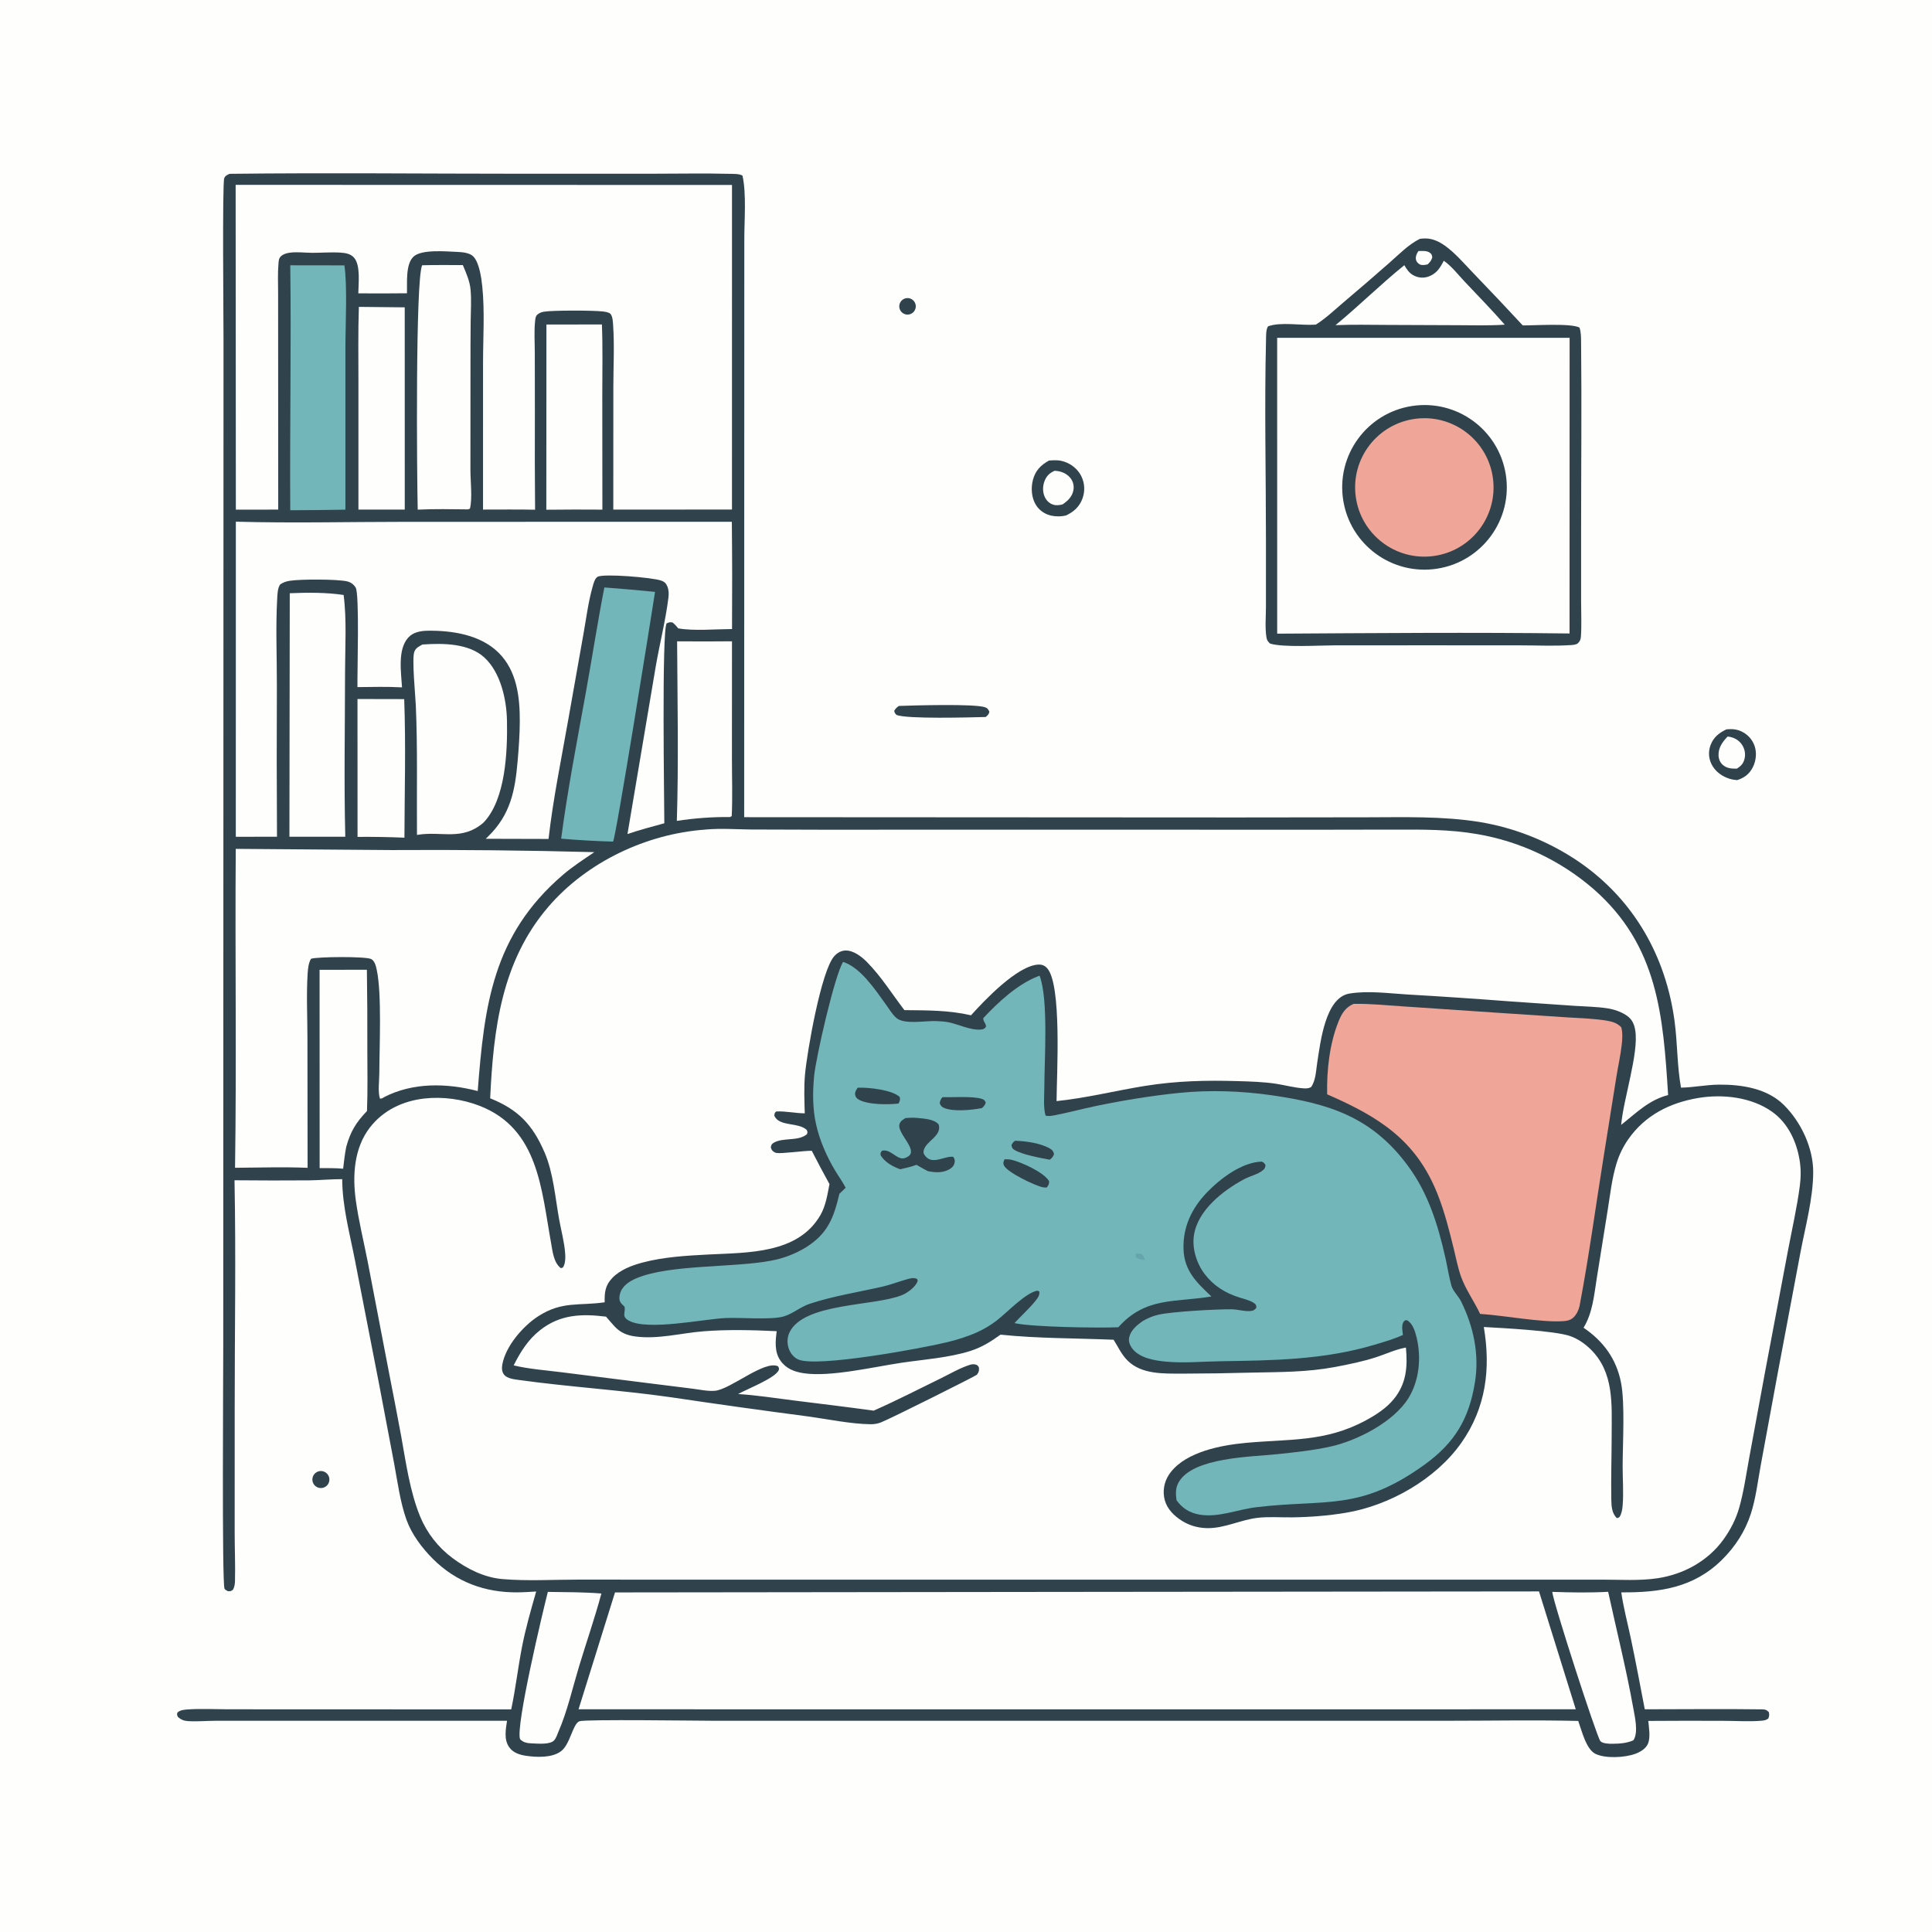 <svg version="1.1" xmlns="http://www.w3.org/2000/svg" style="display: block;" viewBox="0 0 2048 2048" width="1024" height="1024">
<path transform="translate(0,0)" fill="rgb(254,254,252)" d="M 0 0 L 2048 0 L 2048 2048 L 0 2048 L 0 0 z"/>
<path transform="translate(0,0)" fill="rgb(48,67,77)" d="M 243.341 184.259 C 346.468 183.019 449.742 184.167 552.885 184.171 L 695.746 184.131 C 721.298 184.124 746.982 183.603 772.521 184.251 C 776.433 184.35 783.864 184.019 787.088 186.194 C 791.354 205.666 789.001 233.12 789.005 253.477 L 788.973 376.582 L 788.859 866.246 L 1310.42 866.535 L 1448.62 866.371 C 1488.35 866.312 1528.8 865.032 1568.18 871.296 C 1606.34 877.603 1642.65 892.222 1674.54 914.117 C 1732.14 954.057 1766.05 1013.95 1775.19 1083.07 C 1778.25 1106.21 1777.75 1130.05 1781.94 1152.95 C 1795.32 1152.72 1808.61 1149.88 1822.12 1149.77 C 1846.18 1149.56 1873.24 1153.69 1891.04 1171.39 C 1909.19 1189.43 1922.15 1216.81 1922.07 1242.62 C 1921.97 1270.33 1913.87 1299.76 1908.67 1327.04 L 1884.47 1455.59 L 1866.49 1553.07 C 1863.37 1569.96 1861.28 1588.29 1855.98 1604.63 C 1849.91 1623.37 1839.31 1639.7 1825.34 1653.48 C 1795.2 1683.22 1759.31 1688.26 1718.63 1687.97 C 1720.99 1704.53 1725.39 1720.79 1728.84 1737.14 C 1734.08 1761.99 1738.71 1786.99 1743.54 1811.92 C 1785 1811.92 1826.54 1811.42 1867.99 1811.99 C 1871.46 1812.04 1872.64 1812.49 1875.06 1814.96 C 1875.61 1818.08 1875.58 1818.67 1874.51 1821.65 C 1871.83 1823.63 1870.27 1823.77 1866.9 1824.06 C 1854.41 1825.14 1841.1 1824.19 1828.51 1824.17 C 1801.43 1824.02 1774.36 1824.05 1747.28 1824.25 C 1747.87 1831.27 1749.68 1841.25 1747.1 1847.95 C 1744.92 1853.61 1738.99 1857.07 1733.59 1859.08 C 1722.52 1863.2 1701.95 1864.32 1691.3 1859.18 C 1681.25 1854.33 1676.56 1833.97 1672.99 1824.26 C 1626.34 1823.19 1579.48 1824.09 1532.81 1824.09 L 1264.5 1824.09 L 754.5 1824.07 C 739.829 1824.07 620.386 1822.39 614.308 1824.57 C 607.076 1827.17 604.531 1848.99 594.73 1856.36 C 585.202 1863.53 568.95 1862.89 557.629 1861.21 C 550.755 1860.19 543.974 1858.05 539.778 1852.13 C 533.986 1843.96 536.109 1833.28 537.463 1824.1 L 303.713 1824.07 L 228.786 1824.09 C 219.124 1824.1 208.932 1825.08 199.357 1824.45 C 194.915 1824.16 192.025 1823 188.67 1820.13 C 187.56 1817.64 187.301 1817.7 188.223 1815.18 C 191.507 1812.43 196.104 1812.26 200.218 1812 C 213.48 1811.15 227.183 1811.88 240.499 1811.91 L 312.136 1811.97 L 541.916 1812.01 C 546.586 1789.93 549.112 1767.46 553.441 1745.33 C 557.297 1725.62 562.868 1706.36 568.379 1687.06 C 561.731 1687.46 555.05 1687.92 548.388 1687.97 C 514.067 1688.23 483.422 1676.96 458.966 1652.57 C 447.492 1641.12 436.39 1626.44 430.888 1611.04 C 424.247 1592.46 421.525 1571.43 417.928 1552.05 L 401.977 1467.91 L 376.224 1335.69 C 370.674 1307.19 362.904 1279.14 362.756 1249.96 C 351.21 1249.93 339.685 1251.04 328.142 1251.23 C 301.627 1251.43 275.11 1251.4 248.594 1251.14 C 250.179 1331.57 248.776 1412.33 248.795 1492.79 L 248.779 1624.74 C 248.763 1641.79 249.541 1659.09 249.09 1676.09 C 248.999 1679.51 248.563 1682.05 247.032 1685.11 C 244.715 1686.86 244.533 1686.75 241.597 1686.72 C 240.287 1685.96 238.706 1685.46 238.004 1684.04 C 235.138 1678.25 236.703 1451.67 236.657 1426.66 L 236.935 361.582 C 236.993 343.104 235.527 194.312 237.709 188.889 C 238.843 186.071 240.876 185.5 243.341 184.259 z"/>
<path transform="translate(0,0)" fill="rgb(254,254,252)" d="M 747.542 879.415 C 747.888 879.374 748.234 879.322 748.582 879.292 C 764.174 877.948 780.343 879.114 796.004 879.306 L 869.259 879.526 L 1135.5 879.501 L 1402.46 879.538 L 1477.56 879.411 C 1507.32 879.347 1536.72 879.079 1566.15 884.235 C 1611.8 892.059 1654.44 912.247 1689.42 942.606 C 1757.67 1002.47 1763.01 1076.94 1768.27 1160.78 C 1747.83 1166.09 1734.64 1179.66 1718.5 1192.42 C 1720.98 1164.48 1737.26 1116.71 1733.47 1092.41 C 1732.45 1085.82 1730.15 1080.54 1724.57 1076.66 C 1718.6 1072.51 1710.98 1069.95 1703.82 1068.85 C 1692.39 1067.09 1680.38 1067 1668.83 1066.21 L 1601.19 1061.55 C 1564.86 1058.76 1528.5 1056.31 1492.12 1054.2 C 1472.01 1053.03 1450.38 1049.92 1430.43 1053.22 C 1404.77 1057.48 1399.73 1104.92 1396.32 1126.4 C 1395.01 1134.65 1394.85 1145.38 1389.8 1152.33 C 1387.17 1153.9 1384.49 1153.85 1381.51 1153.66 C 1371.92 1153.03 1362.24 1150.3 1352.73 1148.84 C 1339.41 1146.8 1325.29 1146.42 1311.84 1146.02 C 1278.46 1145.02 1247.11 1145.79 1214.05 1151.06 C 1182.63 1156.08 1151.69 1163.98 1120 1167.21 C 1120.08 1140.44 1126 1042.18 1109.58 1025.85 C 1107.09 1023.39 1104.26 1022.3 1100.77 1022.47 C 1078.41 1023.56 1043.8 1060.17 1029.33 1076.24 C 1005.22 1070.76 983.172 1071.06 958.702 1070.77 C 945.692 1053.76 934.078 1035.02 918.953 1019.74 C 913.361 1014.08 904.664 1007.35 896.261 1007.57 C 891.569 1007.69 887.639 1010.03 884.506 1013.41 C 870.461 1028.58 855.475 1115.37 853.337 1139 C 852.098 1152.68 852.712 1166.47 853.079 1180.18 C 842.965 1180.07 833.098 1177.78 822.926 1178.17 C 820.967 1179.71 821.218 1179.99 820.798 1182.49 C 825.361 1194.5 846.206 1189.38 855.146 1197.73 C 856.064 1200.05 856.192 1200.03 855.357 1202.35 C 845.91 1210.13 830.193 1205.51 820.272 1211.32 C 817.766 1212.78 817.754 1213.52 817.089 1216.14 C 817.551 1217.78 817.9 1218.96 819.214 1220.16 C 820.236 1221.1 821.707 1221.97 823.104 1222.19 C 829.106 1223.1 851.426 1219.84 860.516 1219.87 C 866.56 1231.74 872.812 1243.5 879.271 1255.16 C 877.147 1266.22 875.374 1278.14 869.684 1288.02 C 845.874 1329.36 792.393 1327.67 751.016 1329.82 C 728 1331.01 703.693 1332.38 681.362 1338.29 C 669.993 1341.29 657.394 1345.99 649.095 1354.65 C 641.488 1362.59 640.753 1370.11 640.985 1380.47 C 613.871 1384.45 595.96 1378.94 570.686 1395.18 C 554.421 1405.62 536.035 1426.87 532.492 1446.34 C 531.805 1450.11 531.878 1454.16 534.393 1457.3 C 537.681 1461.41 545.413 1462.18 550.351 1462.86 C 603.979 1470.3 658.265 1473.53 711.855 1481.24 C 759.83 1488.39 807.868 1495.11 855.963 1501.4 C 877.109 1504.26 901.769 1509.5 922.694 1509.73 C 926.761 1509.77 929.977 1509.28 933.781 1507.83 C 943.398 1504.15 1034.41 1458.58 1035.44 1457.34 C 1037.68 1454.66 1038.09 1452.56 1037.62 1449.18 C 1036.6 1447.94 1036.3 1447.12 1034.69 1446.61 C 1032.12 1445.81 1030.05 1446.14 1027.56 1446.95 C 1017 1450.38 1006.4 1456.67 996.406 1461.54 C 973.07 1472.9 949.878 1484.9 926.116 1495.34 C 897.929 1491.43 869.646 1488.09 841.41 1484.54 C 821.827 1482.08 802.135 1478.98 782.44 1477.73 C 791.232 1472.69 822.956 1460.48 825.606 1452.04 C 826.147 1450.31 825.474 1449.82 824.761 1448.3 C 810.13 1441.6 774.522 1472.77 757.855 1474.29 C 750.282 1474.98 741.202 1472.92 733.572 1471.99 L 685.459 1465.98 L 595.204 1454.63 C 578.499 1452.52 560.866 1451.28 544.517 1447.37 C 551.673 1433.05 559.824 1420.04 572.545 1410 C 593.771 1393.26 616.596 1392.5 642.401 1395.7 C 645.251 1399 648.081 1402.35 651.019 1405.57 C 657.356 1412.53 664.225 1415.46 673.447 1416.71 C 697.452 1419.94 721.792 1413.12 745.623 1411.24 C 771.376 1409.21 797.573 1409.9 823.344 1411.11 C 821.941 1421.51 820.859 1433.06 827.2 1442.17 C 833.283 1450.9 841.903 1454.14 851.998 1455.68 C 879.987 1459.94 926.402 1448.93 955.28 1444.64 C 979.059 1441.1 1005.83 1439.32 1028.69 1432.04 C 1040.67 1428.23 1050.45 1422.14 1060.56 1414.79 C 1100.06 1418.9 1140.76 1418.51 1180.45 1420.18 C 1185.45 1427.99 1188.74 1435.87 1195.56 1442.53 C 1210.48 1457.07 1233.48 1456.02 1252.8 1456.12 C 1277.89 1456.06 1302.99 1455.69 1328.07 1455 C 1357.13 1454.43 1386.09 1454.53 1414.76 1449.14 C 1429.48 1446.37 1444.77 1443.25 1459.01 1438.62 C 1468.98 1435.38 1478.69 1430.74 1489.01 1428.74 L 1490.34 1428.5 C 1492.24 1449.07 1490.84 1466.95 1477.23 1483.41 C 1469.44 1492.82 1458.81 1499.69 1448.18 1505.46 C 1404.76 1529.03 1366.86 1525.13 1319.96 1529.58 C 1294.4 1532.01 1258.27 1538.8 1241.25 1560.26 C 1235.21 1567.88 1232.51 1577.01 1233.95 1586.69 C 1235.47 1596.86 1241.89 1604.4 1250.08 1610.26 C 1258.9 1616.58 1268.92 1619.73 1279.72 1619.89 C 1298.33 1620.16 1315.26 1610.91 1333.59 1608.91 C 1345.35 1607.62 1357.72 1608.61 1369.57 1608.46 C 1388.5 1608.23 1407.86 1606.73 1426.54 1603.63 C 1472.79 1595.94 1521.83 1568.15 1549.07 1529.48 C 1575.31 1492.22 1580.35 1450.73 1572.9 1406.69 C 1592.88 1407.78 1648.06 1410.63 1664.34 1416.26 C 1672.42 1419.06 1679.82 1424.18 1685.92 1430.12 C 1711.15 1454.69 1708.46 1488.48 1708.43 1520.85 C 1708.41 1543.86 1707.62 1567 1708.05 1589.99 C 1708.18 1596.92 1708.71 1604.26 1713.94 1609.3 C 1715.07 1608.92 1716.22 1608.87 1716.9 1607.82 C 1719.02 1604.54 1719.72 1600 1720.05 1596.19 C 1721.2 1582.52 1720.04 1567.8 1720.07 1553.98 C 1720.14 1529.52 1722.62 1488.07 1718.42 1466 C 1713.59 1440.7 1699.7 1421.71 1678.65 1407.45 C 1688.36 1391.35 1689.74 1373.16 1692.65 1354.96 L 1704.32 1282.08 C 1706.92 1265.9 1708.74 1248.92 1713.6 1233.26 C 1716.38 1224.1 1720.6 1215.43 1726.1 1207.58 C 1743.86 1182.27 1769.91 1169.07 1799.99 1163.94 C 1825.98 1159.51 1856.69 1162.93 1878.63 1178.61 C 1895.29 1190.52 1904.34 1209.82 1907.62 1229.64 C 1909.13 1238.74 1909.1 1247.78 1907.91 1256.92 C 1904.91 1279.98 1899.59 1303.05 1895.28 1325.91 L 1871.17 1453.61 L 1854.38 1544.59 C 1851.13 1562.24 1848.61 1580.5 1843.76 1597.79 C 1840.26 1610.25 1834.37 1621.67 1826.79 1632.14 C 1810.44 1654.75 1784.7 1668.85 1757.14 1673 C 1737.96 1675.88 1717.24 1674.47 1697.85 1674.48 L 1597.22 1674.48 L 1250.83 1674.51 L 763.929 1674.52 L 613 1674.45 C 586.528 1674.46 559.06 1676.12 532.724 1673.9 C 513.242 1672.25 495.12 1663.09 479.624 1651.57 C 464.393 1640.24 452.529 1624.98 445.299 1607.43 C 434.39 1580.58 430.336 1550.44 425.218 1522.07 C 420.968 1499.29 416.601 1476.52 412.115 1453.78 L 389.807 1337.55 C 385.624 1316.14 380.295 1294.62 377.258 1273.03 C 373.529 1246.52 375.098 1217.27 392.052 1195.28 C 406.163 1176.97 426.917 1167.14 449.589 1164.51 C 469.139 1162.24 490.418 1165.16 508.721 1172.34 C 570.752 1196.67 573.803 1260.51 584.129 1317.4 C 585.768 1326.43 586.768 1338.22 594.45 1344.28 L 596.543 1343.72 C 597.248 1342.68 597.297 1342.7 597.86 1341.33 C 599.381 1337.63 599.379 1332.93 599.12 1329.02 C 598.32 1316.94 594.874 1304.54 592.716 1292.6 C 588.583 1269.72 586.558 1243.18 577.314 1221.72 C 564.603 1192.21 549.345 1176.18 519.598 1164.25 C 523.071 1091.07 531.504 1019.16 581.303 961.214 C 622.184 913.643 685.227 883.912 747.542 879.415 z"/>
<path transform="translate(0,0)" fill="rgb(115,182,186)" d="M 893.733 1019.65 C 912.205 1025.67 927.489 1048.72 938.586 1064.1 C 942.1 1068.97 945.561 1074.86 950.027 1078.9 C 958.372 1086.45 980.832 1081.9 991.986 1082.39 C 996.483 1082.59 1001.16 1082.78 1005.58 1083.68 C 1016.11 1085.84 1029.63 1092.56 1040.23 1091.33 C 1042.79 1091.03 1043.67 1090.42 1045.21 1088.44 C 1045.27 1086.47 1044.62 1085.46 1043.7 1083.78 C 1042.62 1081.83 1042.4 1081.58 1042.31 1079.25 C 1058.42 1062.13 1078.45 1043.35 1100.73 1034.74 C 1101.15 1034.58 1101.58 1034.42 1102 1034.26 C 1111.57 1059.5 1107.07 1123.46 1107.02 1153.14 C 1107.01 1162.32 1105.78 1173.87 1108.36 1182.66 C 1111.41 1183.36 1114.36 1182.91 1117.41 1182.34 C 1131.99 1179.62 1146.47 1175.59 1161.03 1172.56 C 1190.49 1166.43 1220.6 1161.47 1250.55 1158.47 C 1282.62 1155.25 1316.39 1156.46 1348.29 1161.07 C 1409.26 1169.88 1454.33 1184.19 1492.48 1235.85 C 1514.1 1265.13 1524.29 1298.39 1532.21 1333.46 C 1534.4 1343.17 1535.9 1353.27 1538.55 1362.83 C 1540.19 1368.72 1546.05 1373.98 1548.8 1379.54 C 1561.98 1406.15 1568.23 1435.39 1563.56 1464.91 C 1557.36 1504.14 1541.87 1529.69 1509.98 1552.67 C 1440.86 1602.48 1405.82 1588.76 1331.29 1597.76 C 1311.72 1600.13 1291 1609.08 1271.25 1605.49 C 1260.82 1603.59 1253.3 1598.82 1247.15 1590.3 C 1246.21 1583.19 1245.93 1577.03 1249.78 1570.67 C 1265.39 1544.84 1325.91 1544.42 1353.39 1541.54 C 1372.43 1539.54 1392.37 1537.5 1411.03 1533.27 C 1439.28 1526.85 1477.47 1507.22 1493.08 1481.96 C 1504.59 1463.32 1506.79 1438.74 1501.64 1417.72 C 1500.02 1411.1 1497.69 1403.22 1491.57 1399.5 C 1490.05 1399.57 1489.55 1399.22 1488.44 1400.44 C 1485.1 1404.1 1486.73 1410.58 1487.16 1415.09 C 1477.75 1419.47 1467.17 1422.45 1457.21 1425.44 C 1403.11 1441.64 1349.28 1442.09 1293.36 1442.98 C 1274.36 1443.28 1255.13 1445.12 1236.17 1443.41 C 1224.3 1442.33 1208.19 1439.71 1200.44 1429.72 C 1197.83 1426.35 1196.1 1422.24 1196.94 1417.93 C 1198.4 1410.37 1205.03 1404.85 1210.95 1400.63 C 1216.36 1397.37 1221.92 1395.01 1228.07 1393.62 C 1242.69 1390.31 1289.07 1387.78 1305.48 1387.9 C 1312.11 1387.95 1319.05 1390.36 1325.58 1389.72 C 1328.7 1389.42 1329.74 1388.74 1331.73 1386.42 C 1331.89 1383.42 1331.12 1382.39 1328.53 1380.81 C 1324.12 1378.12 1318.36 1376.84 1313.46 1375.28 C 1298.86 1370.62 1286.51 1363.02 1277.1 1350.67 C 1268.54 1339.45 1263.52 1323.72 1265.61 1309.61 C 1269.56 1282.84 1296.56 1261.92 1318.95 1249.95 C 1325.18 1246.62 1333.22 1245 1338.67 1240.56 C 1340.84 1238.79 1341.15 1237.73 1341.48 1235.03 C 1340.19 1232.8 1339.89 1232.57 1337.61 1231.34 C 1316.42 1231.89 1293.28 1249.5 1279.19 1264.25 C 1263.31 1280.88 1253.91 1300.52 1254.56 1323.8 C 1255.22 1347.12 1268.42 1359.44 1284.15 1374.31 C 1245.33 1380.85 1214.4 1374.49 1185.44 1406.96 C 1164.1 1407.8 1094.45 1406.84 1075.39 1402.54 C 1082.84 1394.41 1091.53 1386.83 1098.28 1378.15 C 1100.54 1375.24 1102.21 1372.79 1101.7 1369.05 L 1099.74 1368.13 C 1087.16 1370.23 1067.05 1391.9 1056.25 1400.03 C 1049.95 1404.84 1043.12 1408.92 1035.91 1412.2 C 1025.74 1416.79 1014.77 1420.16 1003.95 1422.8 C 977.506 1429.25 866.385 1449.76 846.357 1441.18 C 841.509 1439.1 837.963 1434.63 836.195 1429.75 C 834.212 1424.28 834.337 1417.83 836.837 1412.54 C 851.926 1380.65 927.196 1384.92 956.539 1372.73 C 961.754 1370.56 970.554 1364.21 972.416 1358.62 C 973.056 1356.7 972.991 1357.53 971.904 1355.53 C 969.568 1354.86 967.903 1354.52 965.443 1355.08 C 955.524 1357.35 945.966 1361.42 935.975 1363.74 C 910.24 1369.72 883.214 1373.76 858.166 1382.13 C 848.596 1385.33 840.583 1392.48 830.928 1395.42 C 818.071 1399.34 785.427 1396.48 769.539 1397.14 C 746.373 1398.1 686.308 1411.07 666.399 1399.8 C 658.303 1395.22 663.619 1391.16 661.946 1385.02 C 660.697 1383.8 659.103 1382.46 658.114 1381.03 C 656.144 1378.18 656.312 1375 657.147 1371.73 C 659.375 1363.01 667.435 1357.97 675.26 1354.75 C 710.44 1340.29 776.665 1343.95 816.818 1336.47 C 830.121 1334.1 842.862 1329.26 854.381 1322.2 C 877.444 1307.81 883.862 1290.8 889.784 1265.48 L 896.452 1259.07 C 893.196 1252.78 888.899 1246.91 885.265 1240.82 C 876.259 1225.71 869.025 1209.27 865.132 1192.08 C 861.323 1175.25 861.376 1157.75 863.004 1140.65 C 864.859 1121.16 884.775 1033.8 893.733 1019.65 z"/>
<path transform="translate(0,0)" fill="rgb(48,67,77)" d="M 959.942 1185.14 C 964.213 1184.84 968.415 1184.63 972.68 1185.09 C 979.642 1185.84 990.348 1186.25 995.009 1191.97 C 998.865 1204.48 981.093 1209.45 979.068 1219.93 C 978.604 1222.33 979.43 1223.53 980.836 1225.36 C 988.348 1235.15 1001.08 1225.28 1010.33 1226.22 C 1011.75 1227.92 1012.33 1229.52 1012.02 1231.82 C 1011.58 1235.05 1009.88 1237.31 1007.19 1239 C 1000.03 1243.52 991.676 1243.11 983.77 1241.5 C 979.568 1239.5 975.571 1237.08 971.537 1234.76 C 965.877 1236.84 960.167 1238.15 954.294 1239.47 C 946.392 1236.68 937.896 1232.03 933.495 1224.6 C 933.333 1221.9 933.296 1221.94 934.951 1219.8 C 942.956 1218 947.902 1225.95 955.125 1227.8 C 957.828 1228.49 960.697 1227.23 962.946 1225.68 C 973.315 1218.54 950.806 1201.49 953.451 1191.73 C 954.359 1188.37 957.217 1186.87 959.942 1185.14 z"/>
<path transform="translate(0,0)" fill="rgb(48,67,77)" d="M 1064.84 1228.89 C 1067.41 1228.87 1069.98 1228.89 1072.49 1229.5 C 1082.92 1232.04 1106.69 1242.69 1112.08 1252.1 C 1112.23 1255.48 1111.46 1256.03 1109.66 1258.79 C 1108.19 1258.84 1106.8 1258.86 1105.35 1258.57 C 1097.47 1256.97 1067.4 1242.7 1064.22 1235.37 C 1063.04 1232.64 1063.82 1231.41 1064.84 1228.89 z"/>
<path transform="translate(0,0)" fill="rgb(48,67,77)" d="M 909.159 1153.03 C 909.502 1153.01 909.845 1152.98 910.189 1152.97 C 921.265 1152.67 945.534 1155.27 953.7 1162.8 C 954.549 1166.07 953.802 1166.76 952.521 1169.8 C 941.359 1171.1 919.983 1171.18 910.202 1165.58 C 908.093 1164.37 906.68 1162.67 906.424 1160.16 C 906.144 1157.42 907.741 1155.16 909.159 1153.03 z"/>
<path transform="translate(0,0)" fill="rgb(48,67,77)" d="M 998.94 1163.08 C 1010.04 1163.31 1030.86 1161.82 1040.58 1164.78 C 1043.19 1165.58 1043.76 1166.28 1044.93 1168.66 C 1044.07 1171.81 1043.18 1172.39 1040.9 1174.63 C 1030.22 1176.67 1010.67 1178.77 1000.63 1174.39 C 997.999 1173.24 997.322 1172.16 996.166 1169.64 C 996.47 1166.59 997.21 1165.48 998.94 1163.08 z"/>
<path transform="translate(0,0)" fill="rgb(48,67,77)" d="M 1076.04 1209.22 C 1087.51 1209.63 1102.74 1211.69 1112.84 1217.43 C 1115.61 1219.01 1116.53 1220.32 1117.34 1223.36 C 1116.1 1226.62 1115.39 1227.14 1112.82 1229.34 C 1102.76 1227.48 1083.88 1224.04 1075.46 1219.03 C 1073.1 1217.63 1072.78 1216.59 1072.19 1214.03 C 1073.31 1211.4 1073.78 1210.99 1076.04 1209.22 z"/>
<path transform="translate(0,0)" fill="rgb(102,165,171)" d="M 1203.79 1328.86 C 1205.92 1328.77 1207.95 1328.92 1210.07 1329.09 C 1212.54 1331.32 1212.56 1332.58 1213.46 1335.73 C 1209.78 1335.18 1206.7 1335.02 1203.93 1332.49 L 1203.79 1328.86 z"/>
<path transform="translate(0,0)" fill="rgb(254,254,252)" d="M 1118.77 1687.5 L 1631.41 1686.97 L 1670.38 1811.93 L 1165.5 1811.95 L 613.276 1811.93 L 651.934 1688.04 L 1118.77 1687.5 z"/>
<path transform="translate(0,0)" fill="rgb(254,254,252)" d="M 249.792 195.956 L 775.946 196.07 L 775.927 540.12 L 650.126 540.203 L 650.172 410.379 C 650.183 388.969 651.4 366.711 649.98 345.395 C 649.738 341.754 649.566 335.573 647.166 332.761 C 645.691 331.033 641.123 330.423 638.956 330.16 C 629.078 328.959 586.092 328.826 576.521 330.428 C 573.855 330.874 571.548 331.792 569.515 333.61 C 567.602 335.32 567.457 338.095 567.209 340.492 C 566.087 351.322 566.89 362.872 566.9 373.797 L 566.985 437.58 C 566.828 471.828 566.903 506.076 567.211 540.323 C 548.838 539.905 530.403 540.188 512.023 540.16 L 512.044 385.117 C 512.045 358.296 513.957 329.965 511.203 303.342 C 510.287 294.482 508.107 278.841 501.958 272.093 C 498.239 268.013 490.254 267.248 485.098 267.052 C 473.654 266.617 446.612 263.896 438.137 272.241 C 429.796 280.454 431.703 299.936 431.433 310.877 C 414.235 311.083 397.036 311.111 379.838 310.961 C 379.922 300.74 382.376 281.427 375.425 273.271 C 371.861 269.09 366.368 268.145 361.167 267.797 C 351.202 267.13 340.887 268.035 330.879 267.996 C 322.996 267.966 314.67 266.762 306.872 267.908 C 303.531 268.399 300.173 269.381 297.683 271.783 C 295.515 273.874 295.444 276.478 295.195 279.325 C 294.285 289.716 294.812 300.54 294.814 310.975 L 294.837 366.185 L 294.929 540.198 L 250.01 540.24 L 249.792 195.956 z"/>
<path transform="translate(0,0)" fill="rgb(254,254,252)" d="M 250.014 553.001 C 309.396 554.679 369.245 553.183 428.682 553.172 L 775.778 553.117 C 776.169 591.012 776.238 628.909 775.985 666.805 C 758.698 666.905 735.552 669.003 719.002 666.114 C 717.108 663.728 715.291 661.802 712.948 659.851 C 709.907 659.38 709.507 659.555 706.664 660.795 C 701.318 668.515 704.193 853.695 704.216 872.704 C 691.049 876.266 678.089 879.731 665.157 884.104 L 695.146 706.262 C 699.324 682.231 705.489 657.922 708.534 633.8 C 709.066 629.586 709.025 625.431 707.351 621.462 C 705.958 618.158 704.164 616.603 700.82 615.428 C 691.458 612.139 639.543 607.784 633.393 611.458 C 630.385 613.255 629.07 618.853 628.142 622.125 C 623.571 638.233 621.408 655.728 618.457 672.225 L 602.264 763.507 C 594.948 805.139 586.246 847.347 581.472 889.319 L 514.908 889.142 L 517.505 886.622 C 541.109 863.495 545.986 838.456 548.732 806.523 C 549.917 792.746 550.93 778.819 550.996 764.985 C 551.121 738.997 547.988 711.335 528.707 692.076 C 509.471 672.862 479.383 668.248 453.286 668.598 C 445.846 668.698 437.895 670.149 432.688 675.94 C 421.224 688.691 425.279 712.9 426.155 728.643 C 410.475 727.743 394.638 728.225 378.935 728.358 C 378.586 712.957 381.223 629.674 377 622.817 C 374.869 619.356 371.679 617.095 367.723 616.223 C 357.038 613.87 318.574 613.837 307.188 615.658 C 303.226 616.292 300.403 617.294 297.04 619.458 C 294.276 623.26 294.114 629.7 293.852 634.342 C 292.143 664.628 293.538 695.835 293.495 726.195 C 293.255 779.782 293.296 833.371 293.62 886.958 L 249.962 887.039 L 250.014 553.001 z"/>
<path transform="translate(0,0)" fill="rgb(254,254,252)" d="M 249.914 899.826 L 415.179 901.104 C 486.798 900.665 558.42 901.401 630.015 903.314 C 618.46 911.127 606.76 918.704 596.177 927.834 C 522.18 991.672 513.428 1065.75 506.398 1156.55 C 473.52 1148.01 437.613 1147.24 407.017 1163.08 C 405.274 1164.26 404.999 1164.47 402.799 1164.64 C 400.382 1157.73 402.071 1145.55 402.089 1138.08 C 402.158 1110.47 404.844 1053.99 399.442 1028.43 C 398.607 1024.47 397.424 1018.86 393.615 1016.7 C 388.234 1013.65 336.507 1014.12 329.68 1016.32 C 326.994 1020.89 326.433 1026.87 326.103 1032.1 C 324.675 1054.72 325.894 1078.26 325.896 1100.98 L 326.07 1237.92 C 300.521 1236.9 274.723 1237.72 249.154 1237.89 C 250.839 1125.28 249.067 1012.48 249.914 899.826 z"/>
<path transform="translate(0,0)" fill="rgb(239,165,151)" d="M 1434.8 1064.18 C 1435.09 1064.17 1435.37 1064.15 1435.66 1064.15 C 1452.63 1063.82 1470.12 1065.74 1487.06 1066.79 L 1590.18 1073.75 L 1662.07 1078.5 C 1676.01 1079.43 1690.54 1079.67 1704.29 1082.15 C 1710.18 1083.21 1714.24 1084.68 1718.55 1088.87 C 1720.26 1094.59 1719.76 1101.41 1719.12 1107.31 C 1717.83 1119 1715.14 1130.65 1713.3 1142.28 L 1700.11 1225.05 C 1691.55 1278.15 1684.41 1331.87 1674.35 1384.67 C 1673.31 1389.03 1671.01 1393.86 1667.59 1396.86 C 1664.71 1399.39 1661.33 1400.16 1657.6 1400.45 C 1634.75 1402.22 1593.54 1394.27 1568.97 1392.79 C 1562.78 1379.54 1553.55 1366.84 1548.71 1353.17 C 1545.31 1343.55 1543.37 1333.2 1540.93 1323.28 C 1536.19 1303.96 1531.22 1284.33 1523.87 1265.8 C 1501.08 1208.32 1461.47 1183.85 1406.85 1160.04 C 1406.26 1134.87 1409.38 1106.45 1418.83 1082.95 C 1422.26 1074.43 1426.13 1067.9 1434.8 1064.18 z"/>
<path transform="translate(0,0)" fill="rgb(254,254,252)" d="M 447.793 683.24 C 448.136 683.213 448.479 683.18 448.823 683.157 C 469.744 681.748 496.997 681.88 513.453 696.99 C 530.711 712.837 536.991 741.523 537.414 763.979 C 538.03 796.719 536.038 847.504 512.539 871.99 C 489.908 891.636 468.278 880.812 442.975 884.901 C 442.653 884.953 442.334 885.017 442.013 885.075 C 441.665 839.369 442.773 793.371 440.781 747.717 C 440.336 737.52 436.482 698.296 439.174 690.992 C 440.729 686.772 444.073 685.255 447.793 683.24 z"/>
<path transform="translate(0,0)" fill="rgb(115,182,186)" d="M 307.711 281.221 L 365.077 281.308 C 368.338 303.586 366.152 343.592 366.159 367.906 L 366.148 540.262 C 346.662 540.617 327.175 540.819 307.686 540.869 C 307.123 454.328 308.835 367.756 307.711 281.221 z"/>
<path transform="translate(0,0)" fill="rgb(254,254,252)" d="M 307.166 628.859 C 325.663 628.052 345.929 627.921 364.258 630.699 C 367.68 656.946 365.778 686.541 365.759 713.197 C 365.719 771.051 364.57 829.131 366.01 886.959 L 306.807 886.985 L 307.166 628.859 z"/>
<path transform="translate(0,0)" fill="rgb(115,182,186)" d="M 640.636 622.724 C 658.563 624.055 676.472 625.621 694.358 627.423 C 690.958 649.773 652.818 888.564 649.859 892.133 C 631.59 891.633 613.058 890.561 594.849 889.01 C 601.733 836.928 611.802 785.119 621.139 733.444 C 627.799 696.585 633.471 659.477 640.636 622.724 z"/>
<path transform="translate(0,0)" fill="rgb(254,254,252)" d="M 447.485 281.188 C 461.831 280.765 476.264 281.034 490.621 280.987 C 494.136 289.31 498.005 298.008 498.822 307.068 C 499.813 318.051 499.028 329.527 498.92 340.554 C 498.767 357.932 498.701 375.312 498.724 392.691 L 498.67 498.336 C 498.67 509.993 500.861 528.293 498.166 539.175 L 496.176 539.968 C 478.349 539.774 460.617 539.384 442.798 540.233 C 441.93 504.222 440.281 296.974 447.485 281.188 z"/>
<path transform="translate(0,0)" fill="rgb(254,254,252)" d="M 579.241 343.996 L 638.062 343.972 C 639.028 369.054 638.445 394.303 638.449 419.412 L 638.55 540.226 C 618.742 540.066 598.932 540.103 579.124 540.335 L 579.241 343.996 z"/>
<path transform="translate(0,0)" fill="rgb(254,254,252)" d="M 717.765 679.843 C 737.156 680.014 756.548 680.003 775.939 679.81 L 775.881 803.872 C 775.871 824.147 776.626 844.759 775.664 864.999 L 774.025 866.087 C 755.099 865.92 736.191 867.285 717.485 870.171 C 719.405 806.957 718.124 743.104 717.765 679.843 z"/>
<path transform="translate(0,0)" fill="rgb(254,254,252)" d="M 380.408 325.3 L 429.038 325.803 L 429.065 540.181 L 379.952 540.179 L 379.955 406.559 C 379.962 379.5 379.507 352.343 380.408 325.3 z"/>
<path transform="translate(0,0)" fill="rgb(254,254,252)" d="M 338.771 1028.02 L 388.905 1028.01 C 389.336 1055.9 389.496 1083.8 389.387 1111.7 C 389.41 1133.67 389.873 1155.76 389.026 1177.72 C 377.352 1189.93 371.555 1199.35 367.041 1215.69 C 365.504 1223.38 364.615 1231.08 363.742 1238.87 C 355.498 1238.11 347.121 1238.3 338.845 1238.22 L 338.771 1028.02 z"/>
<path transform="translate(0,0)" fill="rgb(254,254,252)" d="M 1645.52 1687.45 C 1665.17 1688.12 1685.08 1688.46 1704.71 1687.38 C 1713.6 1728.23 1723.89 1769.08 1731.26 1810.23 C 1732.9 1819.38 1737.08 1836.66 1731.42 1844.8 C 1724.32 1847.93 1717.18 1848.35 1709.52 1848.47 C 1706.19 1848.52 1698.8 1848.43 1696.44 1845.62 C 1692.48 1840.89 1645.52 1695.68 1645.52 1687.45 z"/>
<path transform="translate(0,0)" fill="rgb(254,254,252)" d="M 580.726 1687.48 C 599.628 1687.77 618.653 1687.64 637.501 1689.19 C 630.45 1715.42 621.477 1741.07 613.637 1767.08 C 606.85 1789.58 601.391 1814.02 592.016 1835.56 C 590.825 1838.53 589.61 1842.29 587.495 1844.74 C 583.31 1849.59 570.09 1848.28 564.269 1848.08 C 559.341 1847.91 554.812 1847.34 551.316 1843.59 C 546.181 1830.9 575.505 1708.05 580.726 1687.48 z"/>
<path transform="translate(0,0)" fill="rgb(254,254,252)" d="M 378.958 740.984 L 428.466 741.087 C 430.299 789.836 428.864 839.173 428.714 887.976 C 412.157 887.278 395.585 886.993 379.013 887.124 L 378.958 740.984 z"/>
<path transform="translate(0,0)" fill="rgb(48,67,77)" d="M 1505.25 253.119 C 1507.32 252.915 1509.36 252.732 1511.45 252.771 C 1518.92 252.912 1525.6 256.128 1531.61 260.389 C 1542.64 268.218 1552.11 279.512 1561.5 289.235 C 1579.24 307.63 1596.81 326.201 1614.18 344.947 C 1626.47 345.091 1665.88 342.36 1674.39 347.334 C 1675.96 352.156 1675.97 357.642 1676.03 362.687 C 1676.74 429.945 1676.04 497.301 1676.04 564.571 L 1676.04 637.621 C 1676.04 649.904 1676.69 662.609 1675.83 674.846 C 1675.63 677.747 1674.8 679.942 1672.55 681.931 C 1670.6 683.658 1666.59 683.719 1664.12 683.878 C 1646.92 684.985 1629.23 684.107 1611.97 684.101 L 1512.5 684.047 L 1414.17 684.102 C 1398.37 684.125 1359.85 686.532 1346.33 682.194 C 1344.23 680.308 1342.99 678.711 1342.52 675.893 C 1340.81 665.628 1341.96 653.601 1341.95 643.114 L 1341.97 574.301 C 1341.98 502.96 1340.28 431.238 1342.04 359.941 C 1342.14 355.775 1341.86 349.385 1344.17 345.929 C 1357.51 341.022 1378.85 345.125 1393.56 344.177 L 1394.91 344.084 C 1405.35 337.5 1414.92 328.354 1424.33 320.369 C 1440.63 306.597 1456.79 292.664 1472.81 278.57 C 1482.97 269.667 1493.04 259.116 1505.25 253.119 z"/>
<path transform="translate(0,0)" fill="rgb(254,254,252)" d="M 1353.85 358.111 L 1663.85 358.118 L 1663.79 671.516 C 1560.58 670.208 1457.09 671.107 1353.87 671.715 L 1353.85 358.111 z"/>
<path transform="translate(0,0)" fill="rgb(48,67,77)" d="M 1496.53 430.42 C 1544.16 422.959 1588.82 455.547 1596.24 503.184 C 1603.66 550.821 1571.03 595.448 1523.39 602.83 C 1475.8 610.203 1431.24 577.625 1423.83 530.043 C 1416.41 482.462 1448.96 437.872 1496.53 430.42 z"/>
<path transform="translate(0,0)" fill="rgb(239,165,151)" d="M 1500.18 443.963 C 1540.35 438.616 1577.25 466.846 1582.59 507.017 C 1587.94 547.188 1559.7 584.085 1519.53 589.427 C 1479.36 594.768 1442.47 566.538 1437.13 526.371 C 1431.78 486.205 1460.01 449.311 1500.18 443.963 z"/>
<path transform="translate(0,0)" fill="rgb(254,254,252)" d="M 1530.47 276.43 C 1538.62 281.941 1545.95 291.53 1552.81 298.754 C 1567.06 313.77 1581.44 328.604 1595.1 344.162 C 1578.54 345.285 1561.87 344.789 1545.28 344.727 L 1470.25 344.427 C 1452.09 344.347 1433.85 343.929 1415.7 344.691 C 1440.6 324.212 1463.57 301.357 1488.65 281.117 C 1491.13 285.339 1493.76 289.424 1498.19 291.811 C 1503.22 294.517 1508.9 295.075 1514.29 293.158 C 1522.72 290.166 1526.62 283.927 1530.47 276.43 z"/>
<path transform="translate(0,0)" fill="rgb(254,254,252)" d="M 1503.61 266.112 C 1507.32 266.078 1512.06 265.519 1515.32 267.661 C 1517.73 269.24 1517.81 270.16 1518.29 272.766 C 1517.29 276.203 1515.93 277.734 1513.4 280.223 C 1511 280.817 1507.58 281.428 1505.26 280.383 C 1503.34 279.522 1501.48 277.495 1501.01 275.421 C 1500.28 272.17 1501.75 268.67 1503.61 266.112 z"/>
<path transform="translate(0,0)" fill="rgb(48,67,77)" d="M 1112.03 488.182 C 1117.46 487.781 1122.3 487.528 1127.6 489.201 C 1135.69 491.755 1142.62 497.343 1146.35 505.02 C 1149.85 512.256 1150.28 520.592 1147.57 528.153 C 1144.47 536.99 1138.27 542.574 1129.98 546.446 C 1125.1 547.635 1119.46 547.687 1114.55 546.633 C 1107.86 545.194 1102.03 541.367 1098.32 535.576 C 1093.37 527.844 1092.65 517.313 1094.98 508.584 C 1097.63 498.685 1103.29 493.017 1112.03 488.182 z"/>
<path transform="translate(0,0)" fill="rgb(254,254,252)" d="M 1117.84 499.047 C 1118.5 499.095 1119.15 499.133 1119.81 499.191 C 1125.52 499.697 1131.15 502.253 1134.75 506.823 C 1137.6 510.424 1138.66 514.931 1137.89 519.433 C 1136.68 526.437 1132 530.846 1126.38 534.677 C 1122.91 535.5 1119.85 536.036 1116.37 534.932 C 1112.53 533.717 1109.48 530.817 1107.71 527.251 C 1105.09 521.978 1105.15 515.411 1107.25 509.977 C 1109.43 504.336 1112.5 501.599 1117.84 499.047 z"/>
<path transform="translate(0,0)" fill="rgb(48,67,77)" d="M 1830.22 773.104 C 1836.13 772.611 1841.12 772.915 1846.54 775.586 C 1852.81 778.663 1857.62 784.09 1859.93 790.691 C 1862.39 797.911 1861.55 806.305 1858.18 813.101 C 1854.54 820.439 1849.11 824.553 1841.44 826.963 C 1838.71 826.738 1836.11 826.356 1833.48 825.546 C 1825.21 823.002 1817.85 817.59 1814.08 809.658 C 1811.15 803.513 1810.83 796.446 1813.19 790.059 C 1816.25 781.547 1822.3 776.827 1830.22 773.104 z"/>
<path transform="translate(0,0)" fill="rgb(254,254,252)" d="M 1831.36 780.777 C 1831.61 780.802 1831.86 780.82 1832.11 780.854 C 1837.87 781.632 1842.88 784.2 1846.29 789.028 C 1849.32 793.318 1850.54 798.631 1849.41 803.787 C 1848.21 809.24 1845.77 811.858 1841.15 814.772 C 1835.75 814.888 1830.78 814.627 1826.45 810.988 C 1823.41 808.434 1821.89 804.768 1821.73 800.85 C 1821.39 792.645 1825.92 786.373 1831.36 780.777 z"/>
<path transform="translate(0,0)" fill="rgb(48,67,77)" d="M 952.786 748.326 C 968.526 747.761 1032.82 745.871 1044.12 749.696 C 1046.93 750.646 1047.49 751.98 1048.82 754.487 C 1048.31 757.007 1046.86 758.471 1044.9 760.045 C 1028.8 760.45 960.899 762.428 950.247 757.794 C 948.686 756.051 948.322 755.738 947.898 753.47 C 949.37 751.149 950.537 749.907 952.786 748.326 z"/>
<path transform="translate(0,0)" fill="rgb(48,67,77)" d="M 335.328 1560.75 C 338.118 1558.99 341.648 1558.89 344.533 1560.49 C 347.418 1562.09 349.199 1565.14 349.177 1568.44 C 349.155 1571.74 347.333 1574.77 344.426 1576.33 C 340.145 1578.63 334.81 1577.13 332.359 1572.93 C 329.908 1568.74 331.221 1563.35 335.328 1560.75 z"/>
<path transform="translate(0,0)" fill="rgb(48,67,77)" d="M 959.671 316.291 C 964.3 315.003 969.104 317.684 970.437 322.301 C 971.771 326.917 969.137 331.747 964.534 333.126 C 959.866 334.524 954.954 331.846 953.601 327.164 C 952.249 322.482 954.976 317.597 959.671 316.291 z"/>
</svg>
